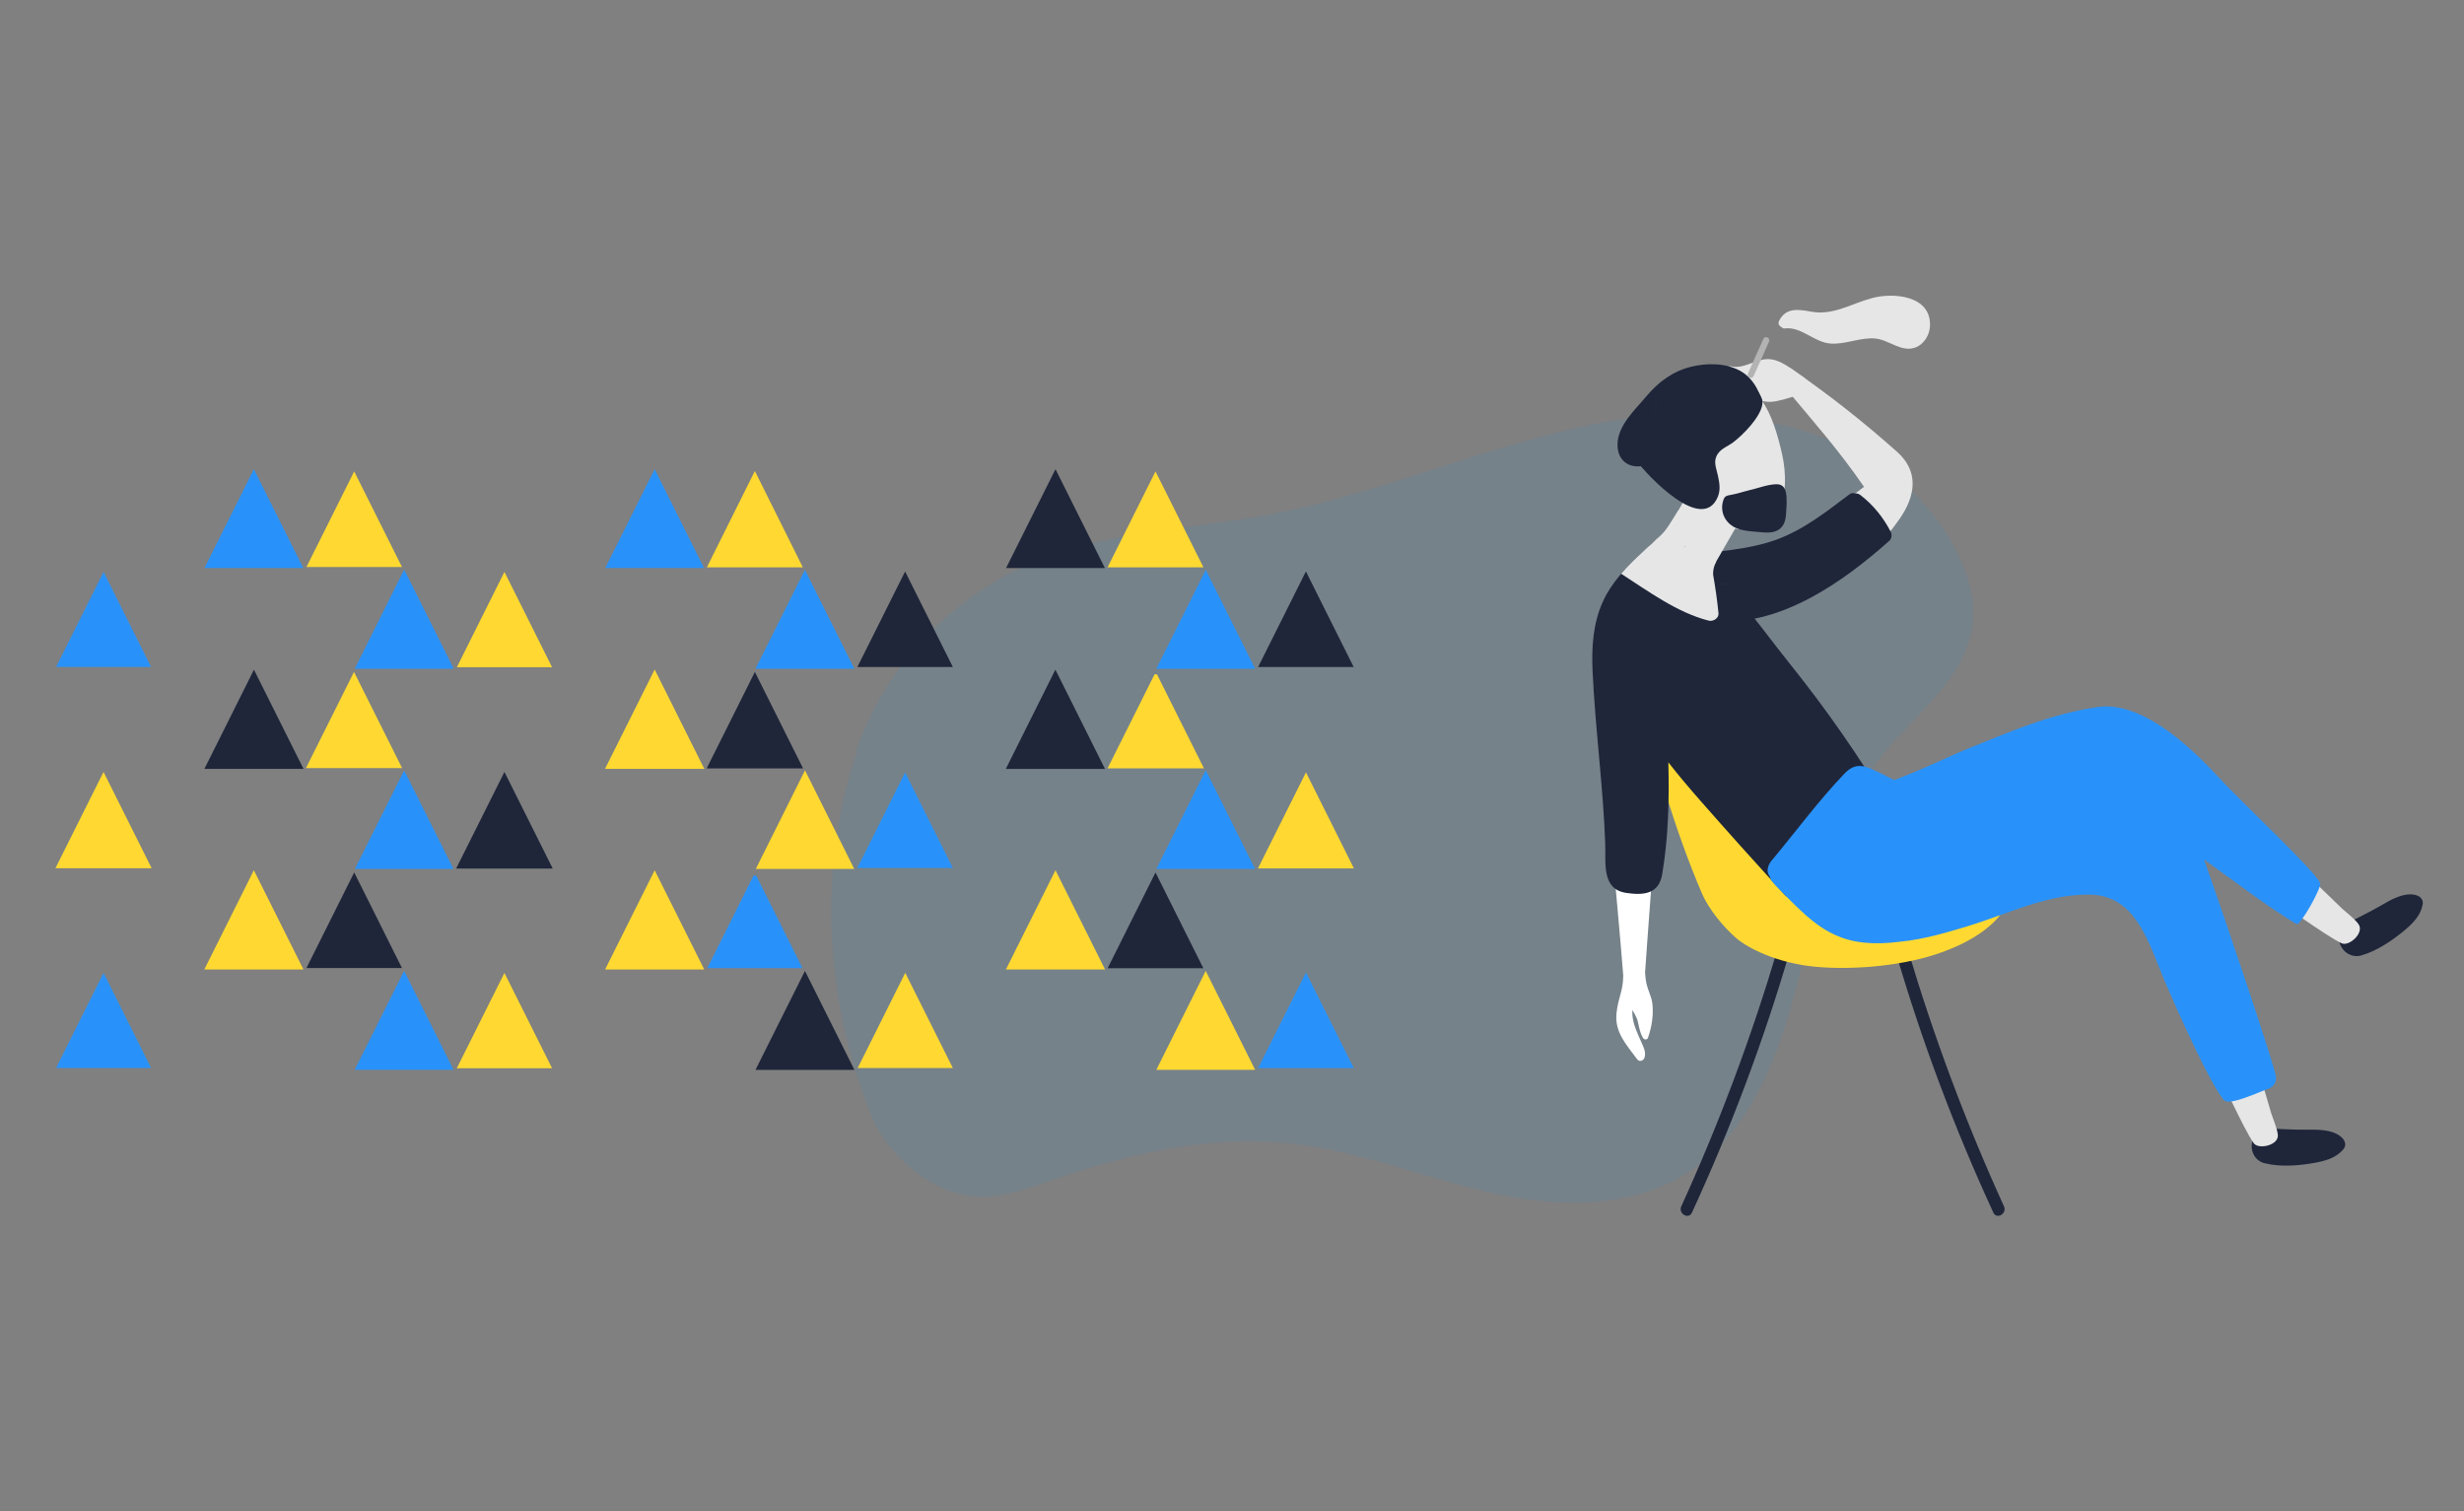 <?xml version="1.0" encoding="utf-8"?>
<!-- Generator: Adobe Illustrator 23.0.1, SVG Export Plug-In . SVG Version: 6.00 Build 0)  -->
<svg version="1.1" id="Layer_1" xmlns="http://www.w3.org/2000/svg" xmlns:xlink="http://www.w3.org/1999/xlink" x="0px" y="0px"
	 viewBox="0 0 525 322" style="enable-background:new 0 0 525 322;" xml:space="preserve">
<rect x="0" y="0" width="525" height="322" fill="#808080" stroke="none"/>
<style type="text/css">
	.st0{opacity:0.1;}
	.st1{fill:#0093FD;}
	.st2{opacity:0.08;}
	.st3{fill:#F5F5F5;}
	.st4{fill:#F4F3EE;}
	.st5{fill:#E6E6E6;}
	.st6{fill:#FFD931;}
	.st7{fill:#1F263A;}
	.st8{fill:#284F4C;}
	.st9{fill:#FFFFFF;}
	.st10{fill:#B3B3B3;}
	.st11{fill:#2992FA;}
	.st12{fill:#27374D;}
	.st13{fill:#DE614B;}
	.st14{fill:#2C294C;}
	.st15{fill:#EAEAEA;}
	.st16{fill:#D6D6D6;}
	.st17{fill:#223359;}
	.st18{fill:#FCD846;}
	.st19{fill:#DADAEA;}
	.st20{fill:#E8BC05;}
	.st21{fill:#CECECE;}
	.st22{opacity:0.4;fill:#E6E6E6;}
	.st23{opacity:0.4;}
	.st24{fill:#2A2BEE;}
	.st25{fill:url(#SVGID_1_);}
	.st26{fill:url(#SVGID_2_);}
	.st27{fill:none;stroke:#2A2BEE;stroke-width:8;stroke-miterlimit:10;}
	.st28{fill:none;stroke:url(#SVGID_3_);stroke-width:8;stroke-miterlimit:10;}
	.st29{fill:none;stroke:url(#SVGID_4_);stroke-width:7;stroke-miterlimit:10;}
	.st30{fill:url(#SVGID_5_);}
	.st31{fill:url(#SVGID_6_);}
	.st32{fill:url(#SVGID_7_);}
	.st33{fill:url(#SVGID_8_);}
	.st34{fill:url(#SVGID_9_);}
	.st35{fill:url(#SVGID_10_);}
	.st36{fill:url(#SVGID_11_);}
	.st37{fill:url(#SVGID_12_);}
	.st38{fill:url(#SVGID_13_);}
	.st39{fill:url(#SVGID_14_);}
	.st40{fill:url(#SVGID_15_);}
	.st41{fill:url(#SVGID_16_);}
	.st42{fill:url(#SVGID_17_);}
	.st43{fill:url(#SVGID_18_);}
	.st44{fill:url(#SVGID_19_);}
	.st45{fill:url(#SVGID_20_);}
	.st46{fill:#F9FBFF;}
	.st47{fill:#EDF5FC;}
	.st48{fill:none;stroke:#2A2BEE;stroke-width:3;stroke-miterlimit:10;}
	.st49{fill:url(#SVGID_21_);}
	.st50{fill:url(#SVGID_22_);}
	.st51{fill:url(#SVGID_23_);}
	.st52{fill:url(#SVGID_24_);}
	.st53{fill:url(#SVGID_25_);}
	.st54{fill:#DBDBDB;}
	.st55{fill:#AF9279;}
	.st56{fill:#F7DABC;}
	.st57{fill:#027FCC;}
	.st58{fill:#747489;}
	.st59{fill:#E2B705;}
	.st60{fill:#263556;}
	.st61{fill:#E0E0E0;}
	.st62{fill:#C4C4C4;}
	.st63{fill:#006EB2;}
	.st64{fill:#B8B8C9;}
	.st65{fill:#9393AB;}
	.st66{fill:#E5B900;}
	.st67{fill:#5578A3;}
	.st68{opacity:0.3;fill:#DADAEA;}
	.st69{fill:#C6C6C6;}
	.st70{fill:#0469BC;}
	.st71{opacity:0.2;}
	.st72{fill:#C1C1C1;}
	.st73{fill:#F2F2F2;}
	.st74{opacity:0.51;fill:#E6E1FF;}
	.st75{fill:#709FE0;}
	.st76{fill:#5183BF;}
	.st77{fill:#D1D1D1;}
	.st78{fill:#D6AE05;}
	.st79{fill:#DCDAE0;}
	.st80{fill:#F3F3F5;}
	.st81{fill:#D9924E;}
	.st82{fill:#C2C2ED;}
	.st83{fill:#636375;}
	.st84{fill:#543237;}
	.st85{fill:#3F3E66;}
	.st86{fill:#585866;}
	.st87{fill:#A04B40;}
	.st88{fill:#B7743D;}
	.st89{fill:#0074D3;}
</style>
<g class="st2">
	<path class="st1" d="M182.67,160.19l-0.29-0.21c6.28-18.3,20.85-33.28,38.43-40.47c15.87-6.49,33.39-6.8,50.18-10
		c26.25-5,50.98-17.15,77.46-20.56c26.49-3.41,57.49,5.04,69,29.7c1.99,4.26,3.32,8.97,2.91,13.68
		c-1.06,12.13-12.55,19.92-19.99,29.41c-10.14,12.93-13.07,30.06-17,46.14c-3.92,16.09-10.08,33.11-23.78,41.95
		c-12.3,7.94-28.08,7.45-42.25,4.23c-14.17-3.21-27.85-8.86-42.28-10.44c-17.16-1.88-34.46,2.12-50.82,7.8
		c-4.99,1.73-10.07,3.65-15.33,3.54c-9.35-0.2-17.61-6.95-22.39-15.18C167.88,195.9,182.67,160.19,182.67,160.19"/>
</g>
<g>
	<g>
		<path class="st7" d="M359.51,258.55c-0.28,0-0.6-0.19-0.78-0.46c-0.12-0.18-0.22-0.47-0.05-0.84
			c8.09-17.75,15.02-36.27,20.59-55.07c0.15-0.49,0.53-0.57,0.75-0.57c0.29,0,0.59,0.13,0.74,0.34c0.13,0.18,0.16,0.39,0.09,0.64
			c-5.53,18.9-12.53,37.59-20.81,55.56C359.92,258.42,359.75,258.55,359.51,258.55C359.51,258.55,359.51,258.55,359.51,258.55z"/>
		<path class="st7" d="M380.02,202.11c0.16,0,0.29,0.07,0.34,0.14c0.02,0.02,0.05,0.06,0.01,0.2
			c-5.52,18.88-12.51,37.55-20.78,55.49c-0.04,0.08-0.07,0.1-0.08,0.1c0,0,0,0,0,0c-0.1,0-0.27-0.09-0.36-0.24
			c-0.1-0.15-0.06-0.27-0.02-0.36c8.1-17.77,15.04-36.32,20.62-55.13C379.79,202.19,379.85,202.11,380.02,202.11 M380.02,201.11
			c-0.52,0-1.04,0.28-1.23,0.93c-5.58,18.81-12.43,37.15-20.57,55c-0.48,1.05,0.44,2.01,1.29,2.01c0.39,0,0.76-0.2,0.98-0.68
			c8.3-18,15.28-36.61,20.84-55.63C381.62,201.75,380.81,201.11,380.02,201.11L380.02,201.11z"/>
	</g>
	<g>
		<path class="st7" d="M406.42,202.03c5.58,18.81,12.43,37.15,20.57,55c0.7,1.53-1.56,2.87-2.27,1.33
			c-8.3-18-15.28-36.61-20.84-55.63C403.4,201.1,405.93,200.41,406.42,202.03z"/>
	</g>
	<g>
		<path class="st6" d="M415.13,182.79c-8.4-0.22-17.02-0.28-25.36,0.81c-0.05,0.01-0.1,0.01-0.14,0.02
			c-0.79-8.85-7.5-17.82-12.81-23.94c-2.26-2.6-4.63-5.1-7.02-7.59c-2.07-2.15-4.27-4.52-7.26-5.33c-0.18-0.05-0.35-0.09-0.52-0.12
			c-2.14-2.12-4.73-3.08-7.77-0.92c-0.07-0.32-0.15-0.65-0.22-0.97c-0.75-3.31-5.83-1.91-5.09,1.4c3.36,14.96,7.63,30,13.65,44.12
			c1.46,3.43,4.53,7.12,7.28,9.55c2.19,1.93,8.47,5.42,17.23,6.18c7.75,0.67,17.54-0.18,24.95-2.54
			c6.17-1.96,14.16-5.85,16.36-12.56C431.13,182.59,420.16,182.93,415.13,182.79z"/>
	</g>
	<g>
		<path class="st7" d="M498.45,200.67c-0.28-1.23,0.18-1.67,0.76-2.66c0.01-0.22,0.02-0.43,0.03-0.61c0.02-0.27,0.27-0.57,0.55-0.59
			c0.13-0.01,5.23-2.52,7.87-4.08c1.59-0.94,3.65-2.06,5.54-2.17c2.06-0.13,3.23,0.81,2.99,2.15c-0.41,2.33-2.1,4.04-3.88,5.52
			c-2.62,2.18-5.93,4.43-9.26,5.35C501.07,204.12,498.96,202.85,498.45,200.67z"/>
	</g>
	<path class="st5" d="M481.48,189.54c-2.27-1.34,6.41-6.72,6.96-6.2c1.39,1.3,9.09,8.86,10.48,10.15c1.14,1.06,2.68,2.14,3.59,3.39
		c1.34,1.84-1.98,4.82-3.56,4.1C495.63,199.48,485.21,191.74,481.48,189.54z"/>
	<g>
		<path class="st7" d="M479.93,243.06c0.36-1.21,0.98-1.36,1.98-1.94c0.11-0.19,0.23-0.37,0.33-0.52c0.15-0.22,0.52-0.36,0.77-0.24
			c0.11,0.06,5.79,0.39,8.85,0.33c1.85-0.03,4.19,0.01,5.89,0.84c1.86,0.91,2.41,2.3,1.54,3.34c-1.51,1.82-3.82,2.47-6.1,2.88
			c-3.36,0.61-7.34,0.93-10.69,0.08C480.5,247.35,479.3,245.2,479.93,243.06z"/>
	</g>
	<path class="st5" d="M470.66,225c-1.31-2.29,8.89-2.68,9.12-1.96c0.57,1.82,3.53,12.19,4.1,14c0.46,1.48,1.27,3.18,1.45,4.72
		c0.26,2.27-4.1,3.21-5.12,1.82C478.07,240.63,472.82,228.76,470.66,225z"/>
	<path class="st5" d="M404.15,96.21c-7.04-6.24-13.78-11.62-22.43-17.63c-1.41-0.98-0.85,4.63-0.3,5.29
		c4.9,5.9,10.36,12.01,15.74,19.85c-3.86,2.85-10.06,8.4-14.36,10.55c-6.76,3.39-10.9,4.78-18.7,3.98
		c-2.11-0.22-0.48,6.23,1.61,5.98c0.27-0.03,5.35,7.16,6.96,6.82c6.77-1.43,25.06-10.53,31.15-19.23
		C404.81,110.4,411.42,102.65,404.15,96.21z"/>
	<g>
		<path class="st7" d="M402.81,113.22c-1.59-3.05-3.67-5.61-6.39-7.73c-0.37-0.29-0.78-0.39-1.18-0.37
			c-0.39-0.12-0.81-0.09-1.2,0.21c-4.86,3.67-9.79,7.56-15.58,9.66c-6.09,2.21-13.01,2.47-19.38,3.38c-2.11,0.3-1.21,3.49,0.88,3.2
			c0.86-0.12,1.73-0.23,2.6-0.33c-0.22,0.14-0.43,0.29-0.62,0.46c-2,1.76-0.39,3.61,1.4,4.63c0.56,0.32,1.25,0.64,2.03,0.94
			c0.11,0.69,0.62,1.29,1.57,1.29c0.25,0,0.52,0,0.78-0.01c0.03,0.18,0.09,0.36,0.17,0.53c-0.51,0-1.02,0-1.53-0.03
			c-2.14-0.11-2.13,3.2,0,3.32c13.42,0.76,26.58-8.56,36.19-17.15C403.12,114.73,403.14,113.85,402.81,113.22z M367.72,124.36
			c-0.01,0.12-0.02,0.25-0.01,0.37c-0.56-0.14-1.13-0.3-1.64-0.49C366.62,124.31,367.17,124.35,367.72,124.36z"/>
	</g>
	<path class="st5" d="M385.02,81.3c-0.05-0.01-0.1-0.03-0.15-0.03c-0.04-0.33-0.21-0.65-0.57-0.88c-2.25-1.45-4.82-3.9-7.66-3.88
		c-2.67,0.02-5.03,2.15-7.72,1.55c-1.46-0.32-2,1.93-0.53,2.27c1.18,0.27,4.07,5.65,9.14,5.27c1.48-0.11,3.97-0.91,5.38-1.36
		C384.53,83.81,385.73,81.15,385.02,81.3z"/>
	<path class="st9" d="M344.44,215.74c0.42-3.5,1.38-4.47,1.42-7.91c-1.62-20.86-3.58-34.09-2.77-49.67
		c0.08-1.48,1.53-1.49,1.99-0.33c0.42-0.23,0.97-0.23,1.38-0.01c0.2-0.27,0.41-0.52,0.66-0.76c0.69-0.65,1.67-0.22,2.03,0.51
		c0.05-0.02,0.1-0.04,0.15-0.05c1.2-0.57,2.73-0.4,3.31,1.03c0.14,0.35,0.19,0.66,0.17,0.93c0.02,0.01,0.04,0.03,0.05,0.05
		c0.16-1.63,0.98,1.23,0.89,2.91c-0.38,6.9-3.15,43.29-3.21,44.78c0.05,0.86,0.15,1.71,0.34,2.52c0.32,1.35,1.02,2.58,1.2,3.97
		c0.32,2.42-0.11,5.11-0.92,7.4c-0.19,0.53-0.87,0.4-1.09-0.01c-0.34-0.64-0.57-1.25-0.71-1.87c-0.09-0.29-0.14-0.61-0.24-1.04
		c-0.06-0.27-0.12-0.53-0.19-0.79c-0.04-0.11-0.08-0.23-0.11-0.34c-0.27-0.66-0.6-1.28-0.98-1.87c0,0-0.01,0-0.01,0
		c0,0.35,0.01,0.7,0.01,1.06c0.16,2.03,1.03,3.76,1.85,5.65c0.49,1.12,1.1,2.17,0.75,3.39c-0.19,0.68-1.07,1.07-1.57,0.4
		C346.49,222.53,343.95,219.86,344.44,215.74z"/>
	<path class="st5" d="M353.48,115.96l9.01-15.74l10.65,6.45l-9.54,16.55C363.19,122.42,353.8,116.12,353.48,115.96z"/>
	<path class="st5" d="M411.22,69.43c0.26-6.51-7.83-7.15-12.36-5.92c-4.47,1.21-8.26,3.75-12.98,2.89c-2.71-0.5-5.4-0.92-6.82,1.98
		c-0.28,0.58,0.03,1.08,0.48,1.29c0.18,0.21,0.44,0.34,0.8,0.3c3.52-0.41,6.21,3.01,9.75,3.23c3.21,0.2,6.26-1.35,9.45-1.08
		c2.91,0.24,5.6,3.07,8.64,1.89C409.99,73.3,411.15,71.33,411.22,69.43z"/>
	<path class="st10" d="M375.72,72.21c-1.1,2.45-2.21,4.89-3.27,7.36c-0.33,0.77,0.84,1.32,1.19,0.55c1.12-2.44,2.2-4.9,3.28-7.35
		C377.25,71.98,376.07,71.43,375.72,72.21z"/>
	<g>
		<path class="st7" d="M376.14,87.28c-1.01-3.21-2.27-6.58-5.38-8.28c-3.09-1.69-7.15-1.69-10.49-0.85c-3.88,0.97-6.97,3.27-9.5,6.3
			c-2.4,2.88-6.1,6.2-6.13,10.26c-0.03,3.23,2.17,5.03,5.22,4.6c1.36-0.19,3.09,0.04,4.19-0.97c0.88-0.82,1.44-2.23,1.78-3.53
			c1.79-0.6,3.15-1.61,4.62-2.75c1.87-1.45,3.79-2.31,5.95-2.57c0.12,0.09,0.24,0.2,0.35,0.32c0.85,0.94,2,0.5,2.51-0.35
			c0.81-0.01,1.58-0.86,1.53-1.65c0-0.06-0.02-0.12-0.02-0.18c0.44,0.2,0.88,0.41,1.31,0.62c0.34,0.16,0.67,0.2,0.97,0.16
			C373.87,90.09,376.75,89.23,376.14,87.28z"/>
	</g>
	<path class="st5" d="M364.61,79.55c-7.1-0.2-15.04,6.34-12.4,15.08c2.47,8.18,9.26,17.53,19.2,18.2c3.82,0.26,5.94-0.55,7.28-3.15
		c2.01-3.9,1.94-8.9,0.99-13.03C377.79,88.34,374.76,79.84,364.61,79.55z"/>
	<g>
		<path class="st7" d="M367.88,79.7c-3.96-0.67-7.89-0.52-11.23,1.82c-3.99,2.79-6.51,9.81-5.61,14.54
			c-1.37-0.91-3.55,0.56-2.4,2.08c2.41,3.21,14.13,15.74,17.4,7.64c0.59-1.47,0.31-2.96-0.01-4.47c-0.38-1.74-1.08-3.09,0.01-4.66
			c0.81-1.16,2.08-1.54,3.19-2.37c2.13-1.59,5.76-5.28,6.25-8.02C376.03,83.07,370.34,80.12,367.88,79.7z"/>
	</g>
	<g>
		<path class="st7" d="M402.88,172.27c-7.15-11.61-13.4-20.71-21.46-30.77c-7.76-9.67-14.28-19.79-24.7-26.72
			c-1.09-0.73-2.37-0.9-4.64,0.95c-0.74,0.6-1.43,1.23-2.07,1.87c-3.36,3.07-6.65,6.48-8.52,10.64c-2.06,4.56-2.39,9.65-2.17,14.59
			c0.55,12.32,2.26,24.57,2.7,36.92c0.15,4.06-0.83,9.71,4.47,10.49c3.82,0.57,6.95,0.19,7.66-3.93c1.34-7.88,1.53-15.89,1.32-23.89
			c2.18,2.8,4.49,5.52,6.82,8.17c5.89,6.71,11.86,13.35,17.87,19.95c0.93,1.02,2.07,1.01,2.97,0.49c0.5,0.24,1.09,0.31,1.78,0.11
			C392.44,188.96,403.9,173.93,402.88,172.27z"/>
	</g>
	<g>
		<path class="st7" d="M380.49,104.8c-0.26-1.09-0.88-1.65-2.02-1.63c-1.86,0.04-3.96,0.87-5.77,1.28
			c-1.06,0.24-2.65,0.78-3.91,0.99c-0.59,0.09-1.24,0.18-1.51,0.87c-1.03,2.63,0.3,5.33,2.92,6.31c1.47,0.55,3.12,0.6,4.66,0.74
			c1.35,0.12,2.86,0.29,4.08-0.48c1.12-0.71,1.51-1.93,1.59-3.19C380.63,108.2,380.84,106.25,380.49,104.8z"/>
	</g>
	<path class="st11" d="M494.35,188.18c-0.99-2.59-16.61-17.1-21.73-22.67c-6.57-7.14-16.64-16.17-25.65-14.87
		c-9.85,1.43-18.66,5.2-28.62,9.25c-2.59,1.05-8.59,4.02-14.77,6.32c-1.37-0.73-2.76-1.43-4.17-2.08c-2.69-1.24-4.35-1.48-6.52,0.8
		c-5.5,5.78-10.36,12.38-15.48,18.51c-0.68,0.82-1.15,2.23-0.41,3.2c0.04,0.05,0.07,0.1,0.11,0.14c0.08,0.48,0.3,0.93,0.72,1.3
		c0.11,0.17,0.25,0.34,0.4,0.5c0.75,0.76,1.48,1.5,2.18,2.21c0.27,0.3,0.56,0.59,0.85,0.86c6.61,6.63,11.58,10.57,23.72,8.97
		c4.77-0.45,9.5-1.85,14.12-3.24c8.95-2.69,16.72-6.85,26.06-6.78c10.21,0.08,12.73,10.68,16.37,19.14
		c2.23,5.18,9.3,21.12,12.31,24.64c1.12,1.31,7.43-1.71,9.43-2.39c1.23-0.42,1.92-1.57,1.62-2.86c-0.89-3.88-9.72-30.29-15.27-46
		c6.34,4.53,13.18,9.84,19.72,13.76C490.07,197.32,494.71,189.12,494.35,188.18z"/>
	<path class="st5" d="M365.01,122.42c-0.07-1.55,0.7-2.84,0.7-2.84s-0.82,0.4-0.88,0.3c-0.08-0.33-0.36-0.51-0.65-0.5
		c-0.19-0.12-0.43-0.14-0.63-0.05c-0.01-0.14-0.02-0.29-0.03-0.44c-0.03-0.42-0.36-0.64-0.68-0.64c0.02-0.23,0.03-0.41,0.03-0.5
		c0.02-0.78-1.07-0.86-1.31-0.18c-0.02,0.07-0.04,0.12-0.07,0.18c-0.3-0.37-0.54-0.68-0.57-0.75c-0.05-0.11-0.12-0.2-0.2-0.27
		c0-0.26,0.01-0.5,0-0.7c-0.01-0.64-0.92-0.94-1.24-0.34c-0.14,0.26-0.27,0.52-0.41,0.77c-0.04-0.03-0.07-0.06-0.11-0.09
		c0.1-0.65,0.39-1.5,0.45-1.85c0.12-0.67-0.63-1.02-1.05-0.69c-0.01-0.02-0.03-0.03-0.04-0.05c0.5-1.2,0.95-2.43,1.27-3.71
		c0.17-0.68-1.7-1.78-2.05-1.24c-2.05,3.19-2.55,4.39-4.62,6.06c-0.24,0.19-0.58,0.61-0.86,0.84c-0.74,0.6-1.43,1.23-2.07,1.87
		c-1.59,1.45-3.16,2.99-4.58,4.64c5.87,3.78,11.92,8.26,18.64,9.99c0.95,0.24,2.22-0.49,2.1-1.6
		C365.88,127.87,365.49,125.14,365.01,122.42z M357.58,112.1c-0.18,0.49-0.38,0.98-0.59,1.46c-0.08-0.18-0.24-0.32-0.43-0.39
		C356.9,112.81,357.23,112.45,357.58,112.1z"/>
</g>
<g>
	<g>
		<g>
			<path class="st6" d="M54.09,185.41c3.63,7.26,7.04,14.09,10.57,21.15c-7.1,0-13.95,0-21.13,0
				C47.03,199.54,50.44,192.72,54.09,185.41z"/>
		</g>
		<g>
			<path class="st6" d="M128.91,163.81c3.55-7.1,6.97-13.94,10.58-21.16c3.61,7.23,7.04,14.09,10.57,21.16
				C142.96,163.81,136.16,163.81,128.91,163.81z"/>
		</g>
		<g>
			<path class="st6" d="M224.89,185.41c3.62,7.25,7.02,14.06,10.56,21.14c-7.13,0-13.92,0-21.12,0
				C217.82,199.55,221.24,192.71,224.89,185.41z"/>
		</g>
		<g>
			<path class="st6" d="M128.93,206.55c3.51-7.03,6.92-13.84,10.56-21.13c3.6,7.2,7.01,14.03,10.56,21.13
				C142.92,206.55,136.12,206.55,128.93,206.55z"/>
		</g>
		<path class="st11" d="M96.68,142.49c-7.13,0-13.88,0-21.1,0c3.53-7.07,6.93-13.9,10.54-21.14
			C89.71,128.55,93.11,135.35,96.68,142.49z"/>
		<g>
			<path class="st7" d="M235.44,163.83c-7.11,0-13.94,0-21.14,0c3.54-7.09,6.97-13.94,10.57-21.16
				C228.49,149.91,231.92,156.78,235.44,163.83z"/>
		</g>
		<path class="st11" d="M86.11,206.85c3.65,7.3,7.03,14.07,10.52,21.08c-7.09,0-13.85,0-21.06,0
			C79.08,220.91,82.47,214.12,86.11,206.85z"/>
		<g>
			<path class="st6" d="M256.9,206.86c3.62,7.26,7.02,14.05,10.53,21.08c-7.12,0-13.92,0-21.06,0
				C249.88,220.92,253.27,214.13,256.9,206.86z"/>
		</g>
		<g>
			<path class="st7" d="M160.97,227.95c3.52-7.04,6.91-13.84,10.54-21.09c3.63,7.27,7.03,14.07,10.54,21.09
				C174.92,227.95,168.15,227.95,160.97,227.95z"/>
		</g>
		<path class="st11" d="M256.9,164.09c3.63,7.27,7.01,14.04,10.51,21.04c-7.11,0-13.9,0-21.02,0
			C249.89,178.13,253.29,171.33,256.9,164.09z"/>
		<g>
			<path class="st7" d="M64.67,163.82c-7.15,0-13.96,0-21.12,0c3.51-7.04,6.92-13.84,10.56-21.14
				C57.74,149.96,61.16,156.79,64.67,163.82z"/>
		</g>
		<path class="st11" d="M246.37,142.49c3.51-7.02,6.9-13.82,10.54-21.09c3.63,7.27,7.03,14.07,10.53,21.09
			C260.3,142.49,253.5,142.49,246.37,142.49z"/>
		<path class="st11" d="M171.5,121.4c3.63,7.27,7.03,14.07,10.53,21.09c-7.15,0-13.95,0-21.07,0
			C164.48,135.46,167.87,128.67,171.5,121.4z"/>
		<g>
			<path class="st6" d="M171.52,164.13c3.62,7.25,7.01,14.03,10.49,21c-7.09,0-13.84,0-20.97,0
				C164.55,178.1,167.92,171.34,171.52,164.13z"/>
		</g>
		<path class="st11" d="M64.62,121.03c-7.19,0-13.95,0-21.06,0c3.52-7.04,6.91-13.84,10.53-21.07
			C57.68,107.13,61.05,113.89,64.62,121.03z"/>
		<path class="st11" d="M139.49,99.95c3.62,7.25,6.99,14.02,10.51,21.06c-7.14,0-13.89,0-21.03,0
			C132.47,114,135.87,107.2,139.49,99.95z"/>
		<g>
			<path class="st7" d="M235.42,121.03c-7.17,0-13.93,0-21.06,0c3.53-7.06,6.93-13.86,10.53-21.07
				C228.48,107.14,231.86,113.9,235.42,121.03z"/>
		</g>
		<path class="st11" d="M75.62,185.14c3.55-7.11,6.92-13.86,10.5-21.01c3.61,7.22,7,14.01,10.5,21.01
			C89.51,185.14,82.77,185.14,75.62,185.14z"/>
		<g>
			<path class="st6" d="M246.5,143.65c3.3,6.6,6.59,13.19,10.02,20.05c-6.95,0-13.53,0-20.53,0c3.41-6.82,6.7-13.41,10-20.01
				C246.16,143.68,246.33,143.67,246.5,143.65z"/>
		</g>
		<g>
			<path class="st6" d="M65.19,163.64c3.42-6.84,6.7-13.41,10.24-20.48c3.51,7.03,6.81,13.62,10.24,20.48
				C78.76,163.64,72.16,163.64,65.19,163.64z"/>
		</g>
		<g>
			<path class="st7" d="M171.11,163.71c-6.99,0-13.57,0-20.54,0c3.43-6.85,6.72-13.45,10.27-20.55
				C164.36,150.2,167.65,156.79,171.11,163.71z"/>
		</g>
		<g>
			<path class="st6" d="M11.81,184.98c3.42-6.84,6.72-13.45,10.25-20.51c3.53,7.06,6.83,13.67,10.25,20.51
				C25.42,184.98,18.78,184.98,11.81,184.98z"/>
		</g>
		<g>
			<path class="st7" d="M117.77,185.05c-6.99,0-13.59,0-20.58,0c3.43-6.86,6.75-13.49,10.29-20.58
				C111.01,171.54,114.31,178.14,117.77,185.05z"/>
		</g>
		<g>
			<path class="st6" d="M171.06,120.88c-6.94,0-13.47,0-20.45,0c3.41-6.85,6.7-13.45,10.23-20.53
				C164.33,107.37,167.63,113.99,171.06,120.88z"/>
		</g>
		<g>
			<path class="st7" d="M278.25,121.74c3.49,6.99,6.77,13.54,10.18,20.38c-6.91,0-13.47,0-20.37,0
				C271.45,135.37,274.74,128.77,278.25,121.74z"/>
		</g>
		<g>
			<path class="st6" d="M246.2,100.44c3.5,7,6.8,13.59,10.21,20.43c-6.9,0-13.46,0-20.42,0C239.41,114.02,242.7,107.44,246.2,100.44
				z"/>
		</g>
		<g>
			<path class="st6" d="M65.29,120.81c3.38-6.76,6.66-13.32,10.18-20.37c3.47,6.95,6.76,13.52,10.18,20.37
				C78.8,120.81,72.24,120.81,65.29,120.81z"/>
		</g>
		<path class="st11" d="M182.67,184.93c3.37-6.74,6.67-13.33,10.18-20.36c3.48,6.97,6.76,13.52,10.18,20.36
			C196.14,184.93,189.54,184.93,182.67,184.93z"/>
		<g>
			<path class="st6" d="M288.48,185.03c-6.99,0-13.53,0-20.45,0c3.4-6.8,6.69-13.39,10.23-20.47
				C281.74,171.54,285.02,178.11,288.48,185.03z"/>
		</g>
		<g>
			<path class="st7" d="M246.2,185.88c3.52,7.04,6.8,13.6,10.2,20.41c-6.87,0-13.43,0-20.4,0
				C239.41,199.47,242.7,192.88,246.2,185.88z"/>
		</g>
		<g>
			<path class="st7" d="M75.47,185.88c3.49,6.98,6.76,13.53,10.18,20.37c-6.86,0-13.42,0-20.36,0
				C68.65,199.53,71.95,192.94,75.47,185.88z"/>
		</g>
		<path class="st11" d="M268.07,227.57c3.47-6.94,6.72-13.45,10.19-20.38c3.47,6.95,6.76,13.53,10.19,20.38
			C281.56,227.57,275.06,227.57,268.07,227.57z"/>
		<g>
			<path class="st7" d="M182.67,142.12c3.4-6.81,6.68-13.37,10.18-20.36c3.46,6.92,6.74,13.5,10.18,20.36
				C196.11,142.12,189.55,142.12,182.67,142.12z"/>
		</g>
		<g>
			<path class="st6" d="M182.75,227.55c3.43-6.87,6.69-13.39,10.13-20.28c3.45,6.89,6.72,13.44,10.14,20.28
				C196.18,227.55,189.69,227.55,182.75,227.55z"/>
		</g>
		<path class="st11" d="M161.11,186.52c3.25,6.5,6.5,13,9.88,19.76c-6.83,0-13.35,0-20.29,0c3.34-6.69,6.6-13.22,9.85-19.75
			C160.74,186.53,160.92,186.53,161.11,186.52z"/>
		<path class="st11" d="M11.95,142.1c3.41-6.82,6.66-13.34,10.12-20.25c3.43,6.87,6.7,13.41,10.12,20.25
			C25.35,142.1,18.86,142.1,11.95,142.1z"/>
		<g>
			<path class="st6" d="M117.63,142.16c-6.89,0-13.36,0-20.29,0c3.39-6.8,6.66-13.34,10.14-20.31
				C110.91,128.71,114.17,135.24,117.63,142.16z"/>
		</g>
		<g>
			<path class="st6" d="M117.63,227.6c-6.92,0-13.39,0-20.3,0c3.42-6.84,6.69-13.39,10.15-20.31
				C110.91,214.16,114.18,220.7,117.63,227.6z"/>
		</g>
		<path class="st11" d="M11.95,227.54c3.41-6.83,6.67-13.34,10.12-20.25c3.43,6.86,6.7,13.4,10.12,20.25
			C25.35,227.54,18.86,227.54,11.95,227.54z"/>
	</g>
</g>
</svg>
